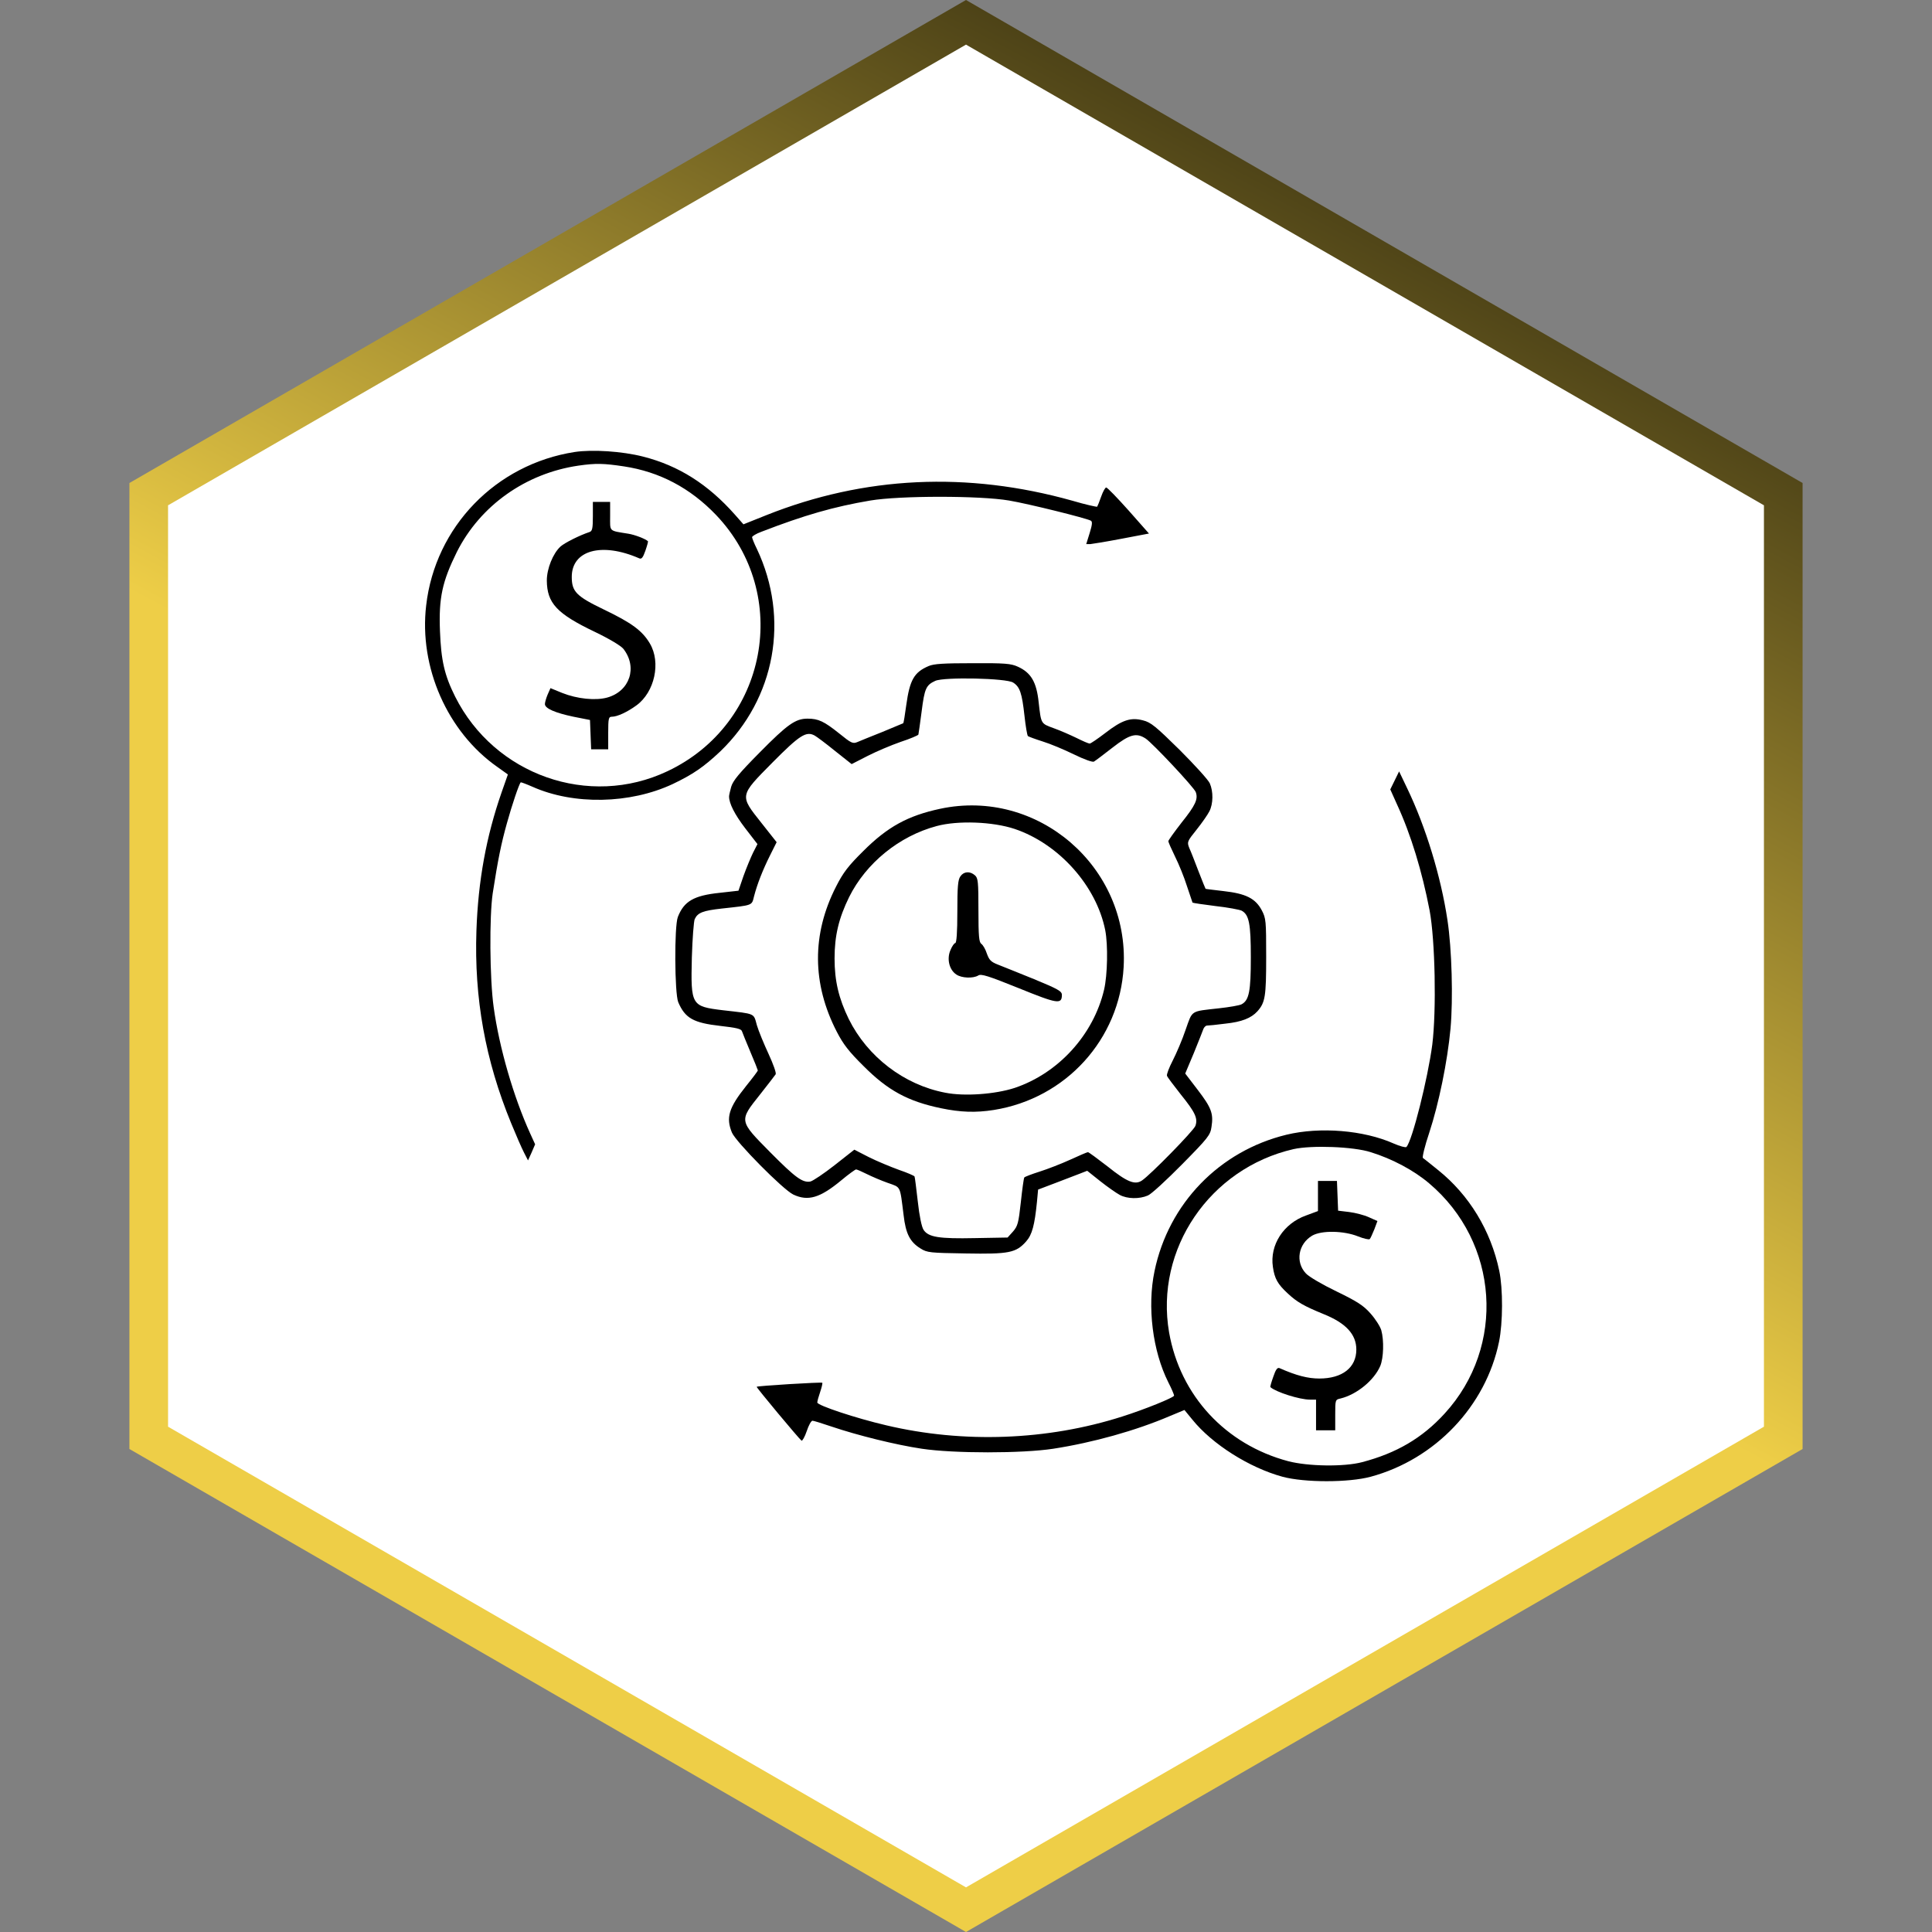 <svg width="300" height="300" viewBox="0 0 300 300" fill="none" xmlns="http://www.w3.org/2000/svg">
<rect x="0" y="0" width="300" height="300" fill="#808080" stroke="none"/>
<path d="M23.096 76.732L150 3.464L276.904 76.732V223.268L150 296.536L23.096 223.268V76.732Z" fill="white" stroke="url(#paint0_linear_77_61)" stroke-width="6"/>
<path d="M89.23 70.187C76.987 72.094 67.575 81.804 66.175 94.017C65.043 103.608 69.481 113.646 77.196 119.067L78.864 120.259L77.881 123.059C75.498 129.91 74.247 136.761 73.979 144.505C73.622 155.02 75.349 164.611 79.371 174.411C80.115 176.228 81.009 178.283 81.366 178.968L81.992 180.189L82.558 178.938L83.094 177.687L82.319 175.99C79.758 170.36 77.524 162.705 76.66 156.42C76.034 151.981 75.975 142.301 76.511 138.697C77.315 133.514 77.822 131.012 78.715 127.825C79.49 125.025 80.592 121.748 80.86 121.48C80.919 121.45 81.724 121.748 82.677 122.165C89.081 125.025 97.838 124.846 104.451 121.748C107.578 120.259 109.276 119.097 111.838 116.684C120.387 108.463 122.65 96.072 117.527 85.23C117.11 84.396 116.783 83.561 116.783 83.413C116.783 83.264 117.408 82.876 118.212 82.579C124.914 79.987 129.501 78.677 135.131 77.723C139.718 76.949 152.199 76.949 156.697 77.723C159.705 78.23 168.701 80.464 169.386 80.851C169.654 81 169.594 81.506 169.207 82.757L168.671 84.485H169.326C169.654 84.455 171.858 84.098 174.181 83.651L178.411 82.847L175.254 79.272C173.496 77.306 171.947 75.698 171.769 75.698C171.62 75.698 171.262 76.323 170.994 77.098C170.726 77.872 170.428 78.587 170.369 78.677C170.279 78.736 168.552 78.349 166.526 77.753C150.173 73.166 134.208 73.941 119.017 79.987L115.442 81.417L114.102 79.898C109.932 75.192 105.374 72.302 99.864 70.902C96.617 70.068 91.97 69.77 89.23 70.187ZM96.885 72.421C102.396 73.255 107.161 75.757 111.183 79.957C122.978 92.319 119.165 112.425 103.647 119.752C91.464 125.531 76.779 120.348 70.673 108.165C69.005 104.829 68.498 102.565 68.32 98.008C68.111 92.825 68.677 90.293 70.941 85.706C74.575 78.498 81.634 73.494 89.826 72.302C92.506 71.915 93.728 71.945 96.885 72.421Z" fill="black"/>
<path d="M92.06 80.166C92.06 82.042 91.971 82.459 91.554 82.608C90.005 83.115 87.651 84.306 87.026 84.872C85.864 85.944 84.911 88.297 84.911 90.144C84.941 93.659 86.46 95.297 92.388 98.127C94.622 99.199 96.409 100.272 96.796 100.748C99.03 103.608 97.809 107.331 94.294 108.314C92.477 108.82 89.617 108.523 87.294 107.599L85.477 106.855L85.03 107.867C84.792 108.433 84.613 109.089 84.613 109.327C84.613 110.012 86.222 110.697 89.052 111.293L91.613 111.799L91.703 114.093L91.792 116.356H93.103H94.443V113.825C94.443 111.561 94.502 111.293 95.009 111.293C95.843 111.293 97.392 110.578 98.822 109.535C101.651 107.48 102.664 102.863 100.907 99.914C99.745 97.948 98.107 96.727 93.758 94.642C89.498 92.587 88.783 91.872 88.783 89.578C88.783 85.438 93.43 84.157 99.239 86.689C99.626 86.868 99.834 86.6 100.221 85.498C100.49 84.723 100.668 84.068 100.609 84.038C100.192 83.651 98.524 83.025 97.57 82.876C94.473 82.37 94.741 82.608 94.741 80.136V77.932H93.4H92.06V80.166Z" fill="black"/>
<path d="M144.186 103.429C141.952 104.382 141.267 105.574 140.731 109.446C140.523 110.995 140.314 112.276 140.255 112.305C140.195 112.335 138.765 112.931 137.038 113.646C135.31 114.331 133.553 115.046 133.136 115.225C132.421 115.522 132.182 115.403 130.306 113.884C127.953 112.008 127.089 111.591 125.391 111.591C123.514 111.591 122.263 112.484 117.944 116.863C114.757 120.08 113.804 121.241 113.536 122.165C113.357 122.82 113.208 123.475 113.208 123.654C113.208 124.756 114.072 126.454 115.71 128.599L117.617 131.071L116.932 132.411C116.574 133.156 115.889 134.794 115.442 136.045L114.668 138.309L111.749 138.637C107.728 139.054 106.208 139.947 105.255 142.39C104.689 143.879 104.749 154.215 105.315 155.615C106.387 158.117 107.668 158.832 111.898 159.309C114.281 159.577 115.085 159.756 115.204 160.113C115.293 160.381 115.889 161.841 116.515 163.33C117.17 164.849 117.676 166.16 117.676 166.219C117.676 166.309 116.872 167.381 115.859 168.632C113.149 172.028 112.702 173.547 113.655 175.87C114.281 177.33 121.608 184.747 123.187 185.491C125.48 186.564 127.327 186.027 130.663 183.257C131.765 182.334 132.808 181.589 132.927 181.589C133.076 181.589 133.821 181.917 134.595 182.304C135.37 182.691 136.829 183.317 137.842 183.674C139.927 184.419 139.718 184.002 140.314 188.708C140.642 191.568 141.297 192.849 142.935 193.861C143.978 194.517 144.395 194.546 149.965 194.636C156.667 194.755 157.769 194.546 159.348 192.759C160.271 191.717 160.658 190.227 161.016 186.653L161.195 184.717L163.786 183.734C165.216 183.198 166.914 182.542 167.599 182.274L168.82 181.798L170.875 183.436C172.007 184.33 173.377 185.283 173.884 185.551C175.045 186.176 176.922 186.206 178.233 185.64C178.769 185.432 181.152 183.227 183.564 180.785C187.615 176.674 187.943 176.257 188.122 174.977C188.449 172.891 188.092 171.998 185.977 169.228L184.041 166.696L185.381 163.509C186.096 161.721 186.781 160.053 186.871 159.756C186.99 159.487 187.228 159.249 187.437 159.249C187.645 159.249 188.926 159.13 190.266 158.951C192.828 158.683 194.288 158.088 195.241 157.045C196.462 155.675 196.611 154.751 196.611 148.586C196.611 142.956 196.581 142.598 195.926 141.347C194.943 139.501 193.454 138.756 189.998 138.369C188.479 138.19 187.198 138.041 187.198 138.011C187.169 137.982 186.662 136.73 186.096 135.271C185.53 133.782 184.905 132.173 184.666 131.667C184.309 130.743 184.339 130.654 185.798 128.837C186.632 127.794 187.526 126.514 187.794 125.977C188.39 124.816 188.42 122.909 187.854 121.629C187.615 121.092 185.5 118.769 183.177 116.446C179.484 112.812 178.709 112.156 177.488 111.859C175.582 111.352 174.241 111.799 171.62 113.825C170.458 114.718 169.356 115.463 169.207 115.463C169.028 115.463 168.135 115.076 167.182 114.599C166.258 114.152 164.65 113.437 163.637 113.08C161.612 112.335 161.671 112.454 161.284 109.059C160.956 105.901 160.092 104.442 158.037 103.518C156.995 103.042 156.041 102.952 151.037 102.982C146.54 102.982 144.991 103.072 144.186 103.429ZM157.322 105.991C158.365 106.646 158.692 107.629 159.08 111.144C159.258 112.782 159.497 114.182 159.616 114.301C159.735 114.39 160.778 114.778 161.909 115.135C163.071 115.493 165.216 116.386 166.735 117.131C168.373 117.935 169.654 118.382 169.862 118.263C170.071 118.144 171.382 117.161 172.752 116.088C175.433 114.003 176.445 113.735 177.905 114.688C178.947 115.373 185.411 122.254 185.679 122.999C186.066 124.071 185.649 125.024 183.475 127.735C182.343 129.194 181.42 130.475 181.42 130.624C181.42 130.773 181.896 131.845 182.462 133.007C183.058 134.199 183.892 136.254 184.309 137.594C184.756 138.935 185.143 140.096 185.173 140.156C185.232 140.216 186.841 140.454 188.747 140.692C190.654 140.901 192.5 141.258 192.798 141.407C193.96 142.033 194.228 143.432 194.228 148.675C194.228 153.917 193.96 155.317 192.798 155.943C192.471 156.122 190.892 156.39 189.283 156.568C184.786 157.075 185.203 156.807 184.1 159.904C183.594 161.424 182.671 163.568 182.105 164.67C181.539 165.772 181.122 166.845 181.211 167.053C181.271 167.262 182.254 168.543 183.326 169.913C185.59 172.713 186.037 173.666 185.62 174.828C185.322 175.602 178.62 182.453 177.309 183.317C176.237 184.032 175.016 183.555 172.007 181.142C170.428 179.921 169.058 178.908 168.939 178.908C168.79 178.908 167.569 179.445 166.199 180.07C164.829 180.696 162.684 181.53 161.463 181.917C160.241 182.304 159.139 182.721 159.05 182.84C158.961 182.989 158.722 184.717 158.514 186.683C158.156 189.929 158.037 190.376 157.293 191.24L156.458 192.163L151.395 192.253C145.795 192.372 144.157 192.104 143.412 190.972C143.114 190.525 142.757 188.798 142.518 186.593C142.28 184.568 142.072 182.81 142.012 182.691C141.982 182.572 140.88 182.096 139.569 181.649C138.259 181.172 136.174 180.308 134.923 179.683L132.659 178.521L129.591 180.934C127.923 182.244 126.225 183.376 125.838 183.466C124.617 183.674 123.544 182.9 119.612 178.938C114.727 173.994 114.727 174.083 118.004 169.972C119.225 168.423 120.327 166.994 120.446 166.815C120.566 166.606 120.059 165.207 119.344 163.658C118.629 162.109 117.795 160.113 117.527 159.19C116.991 157.283 117.408 157.462 112.225 156.866C107.34 156.271 107.251 156.122 107.43 148.675C107.519 145.726 107.728 143.045 107.876 142.718C108.353 141.705 109.157 141.407 112.076 141.079C116.961 140.543 116.723 140.633 117.081 139.203C117.587 137.237 118.48 135.003 119.583 132.799L120.595 130.773L118.242 127.794C114.817 123.475 114.787 123.624 119.97 118.382C124.17 114.152 125.182 113.497 126.493 114.212C126.821 114.39 128.221 115.433 129.65 116.595L132.242 118.65L134.744 117.369C136.084 116.684 138.408 115.701 139.867 115.195C141.327 114.718 142.578 114.182 142.608 114.063C142.637 113.944 142.876 112.305 143.114 110.459C143.561 106.914 143.799 106.378 145.229 105.723C146.629 105.097 156.31 105.306 157.322 105.991Z" fill="black"/>
<path d="M145.973 125.59C140.969 126.663 137.812 128.39 134.059 132.144C131.735 134.437 130.931 135.48 129.829 137.654C126.046 145.041 126.076 152.756 129.948 160.232C130.931 162.139 131.825 163.3 134.059 165.505C137.842 169.317 140.969 171.015 146.122 172.087C149.131 172.713 151.484 172.802 154.314 172.356C165.513 170.568 173.854 161.394 174.479 150.164C175.343 134.586 161.135 122.344 145.973 125.59ZM157.56 128.718C164.441 131.041 170.249 137.565 171.62 144.445C172.066 146.739 171.977 151.386 171.441 153.679C169.803 160.649 164.381 166.636 157.56 168.93C154.552 169.913 149.756 170.27 146.778 169.675C140.373 168.453 134.714 164.105 131.795 158.237C130.246 155.049 129.591 152.339 129.591 148.824C129.591 145.279 130.246 142.569 131.854 139.292C134.476 134.02 139.629 129.82 145.437 128.271C148.743 127.378 154.165 127.586 157.56 128.718Z" fill="black"/>
<path d="M149.131 136.075C148.744 136.611 148.655 137.684 148.655 141.586C148.655 144.773 148.536 146.441 148.327 146.441C148.178 146.441 147.821 146.947 147.582 147.543C146.987 148.913 147.404 150.611 148.506 151.326C149.34 151.892 151.097 151.952 151.901 151.475C152.348 151.177 153.45 151.535 158.186 153.441C164.203 155.883 164.888 156.003 164.888 154.483C164.888 153.917 164.322 153.59 160.569 152.041C158.186 151.088 155.655 150.045 154.94 149.777C153.867 149.36 153.599 149.062 153.242 148.079C153.033 147.424 152.646 146.739 152.378 146.56C152.021 146.292 151.931 145.398 151.931 141.318C151.931 136.939 151.872 136.343 151.395 135.926C150.621 135.241 149.667 135.301 149.131 136.075Z" fill="black"/>
<path d="M216.567 121.182L215.882 122.582L216.925 124.905C219.099 129.612 220.827 135.331 221.989 141.377C222.852 145.994 223.061 156.896 222.406 162.198C221.72 167.441 219.278 177.211 218.384 178.104C218.265 178.223 217.372 177.985 216.418 177.568C211.742 175.483 204.951 174.947 199.768 176.198C189.342 178.73 181.449 186.891 179.275 197.376C178.113 202.916 178.977 209.797 181.419 214.652C181.926 215.635 182.313 216.559 182.313 216.708C182.313 217.006 177.666 218.882 174.27 219.954C162.624 223.678 149.607 224.154 137.633 221.325C132.897 220.223 126.91 218.227 126.91 217.78C126.91 217.572 127.118 216.827 127.356 216.142C127.595 215.427 127.744 214.801 127.684 214.712C127.535 214.593 117.646 215.189 117.497 215.338C117.408 215.427 124.11 223.469 124.467 223.708C124.586 223.767 124.973 223.112 125.271 222.218C125.569 221.325 125.956 220.61 126.165 220.61C126.344 220.61 127.684 221.027 129.173 221.533C133.135 222.874 139.122 224.363 143.143 224.959C148.088 225.703 158.722 225.703 163.547 224.959C169.713 224.005 176.326 222.159 181.628 219.895L183.921 218.942L185.142 220.431C188.24 224.274 194.019 227.907 199.142 229.307C202.568 230.231 209.419 230.231 212.844 229.307C222.852 226.597 230.716 218.346 232.771 208.338C233.367 205.419 233.397 200.146 232.801 197.317C231.491 191.061 228.125 185.551 223.299 181.679C222.137 180.725 221.065 179.891 220.946 179.802C220.827 179.683 221.244 177.925 221.929 175.9C223.418 171.372 224.759 164.849 225.235 159.726C225.652 155.139 225.444 147.335 224.759 142.867C223.746 136.105 221.393 128.42 218.533 122.463L217.252 119.782L216.567 121.182ZM212.844 178.908C216.21 179.951 219.546 181.738 221.899 183.734C232.771 192.908 233.873 209.082 224.312 219.508C220.827 223.32 216.835 225.644 211.504 227.044C208.674 227.788 203.134 227.699 200.036 226.895C190.296 224.303 183.266 216.708 181.538 206.908C179.304 193.98 187.853 181.411 200.87 178.432C203.7 177.806 210.163 178.045 212.844 178.908Z" fill="black"/>
<path d="M204.653 185.73V188.053L202.806 188.738C199.292 189.989 197.147 193.325 197.653 196.721C197.921 198.568 198.398 199.402 199.977 200.861C201.406 202.202 202.538 202.827 205.517 204.048C209.002 205.448 210.61 207.206 210.61 209.559C210.61 212.359 208.436 214.057 204.862 214.057C203.104 214.057 201.317 213.61 198.696 212.448C198.368 212.299 198.1 212.627 197.713 213.789C197.415 214.623 197.206 215.338 197.266 215.397C198.16 216.172 201.794 217.333 203.402 217.333H204.355V219.716V222.099H205.845H207.334V219.716C207.334 217.363 207.334 217.333 208.168 217.155C210.7 216.529 213.381 214.325 214.334 212.091C214.84 210.84 214.93 208.159 214.483 206.55C214.304 205.955 213.559 204.793 212.815 203.959C211.713 202.708 210.73 202.082 207.542 200.534C205.368 199.491 203.223 198.24 202.777 197.734C201.109 195.976 201.585 193.146 203.76 191.866C205.219 191.032 208.645 191.091 210.879 191.985C211.772 192.342 212.576 192.521 212.696 192.402C212.815 192.283 213.113 191.598 213.41 190.883L213.887 189.602L212.547 189.006C211.832 188.678 210.462 188.321 209.508 188.202L207.781 187.993L207.691 185.67L207.602 183.376H206.142H204.653V185.73Z" fill="black"/>
<defs>
<linearGradient id="paint0_linear_77_61" x1="47.5" y1="231" x2="200" y2="-55" gradientUnits="userSpaceOnUse">
<stop offset="0.339" stop-color="#EECE47"/>
<stop offset="0.989"/>
</linearGradient>
</defs>
</svg>
